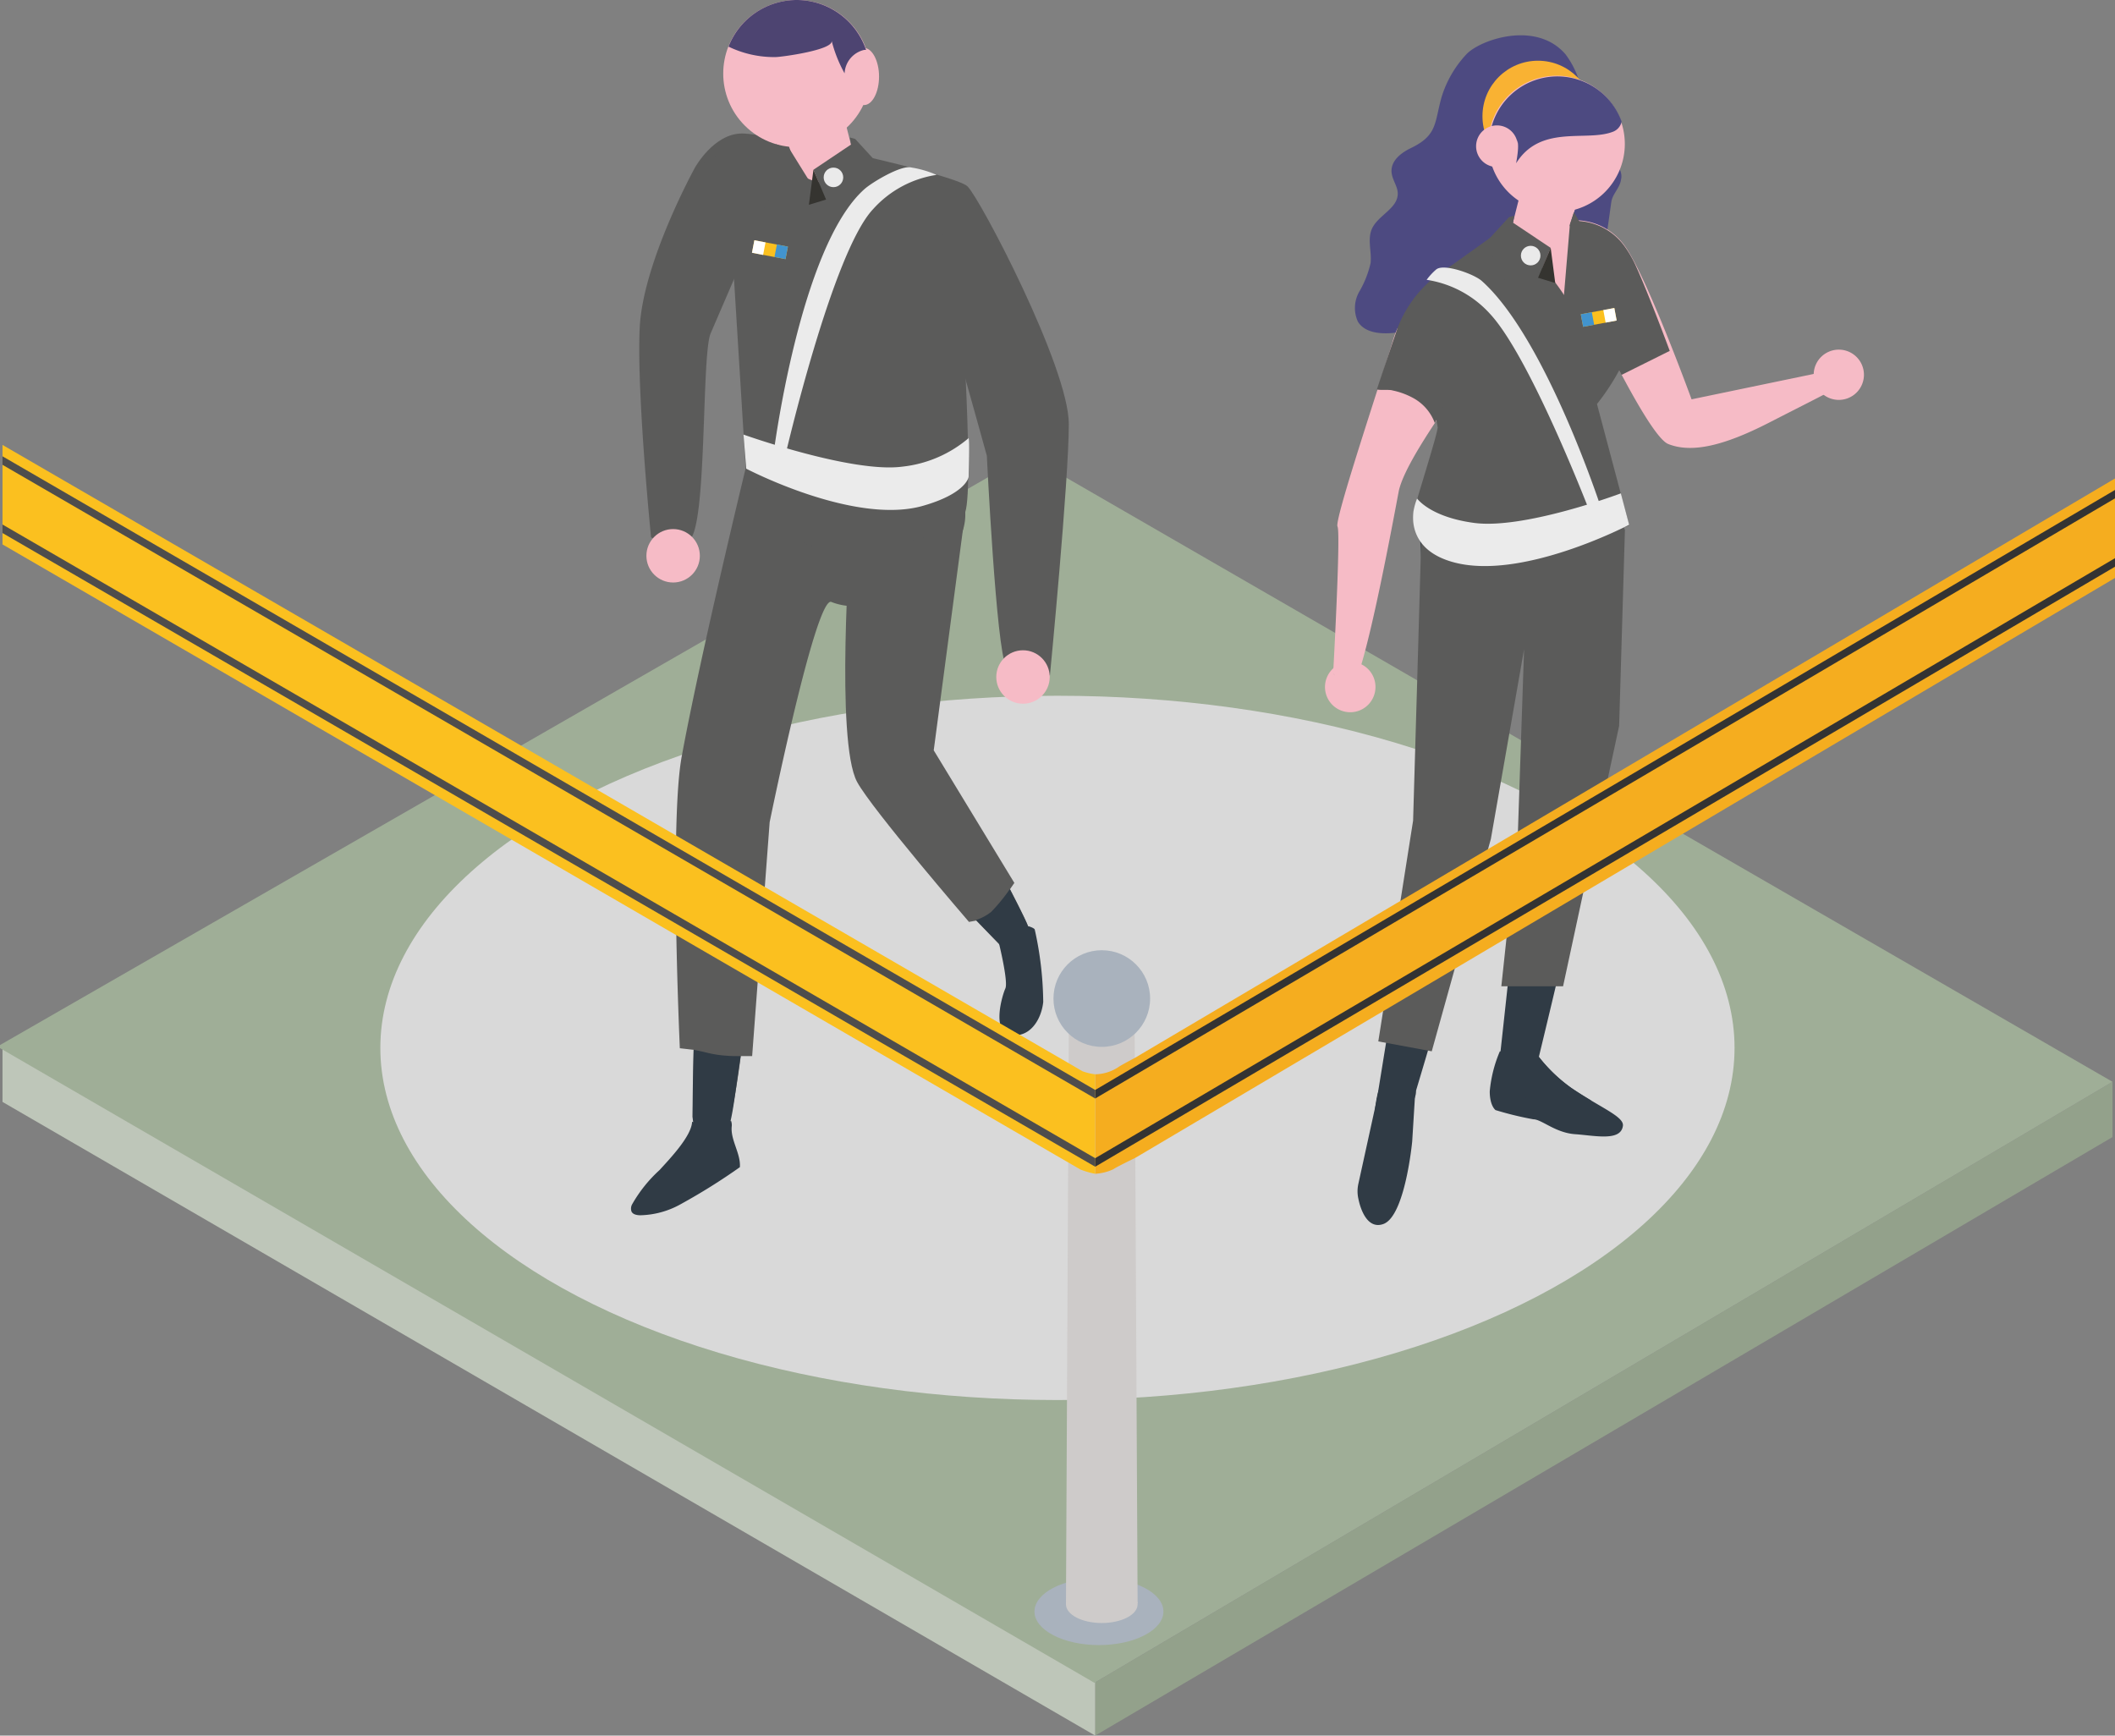 <svg xmlns="http://www.w3.org/2000/svg" viewBox="0 0 186.01 152.64"><rect x="0" y="0" width="186.01" height="152.64" fill="#808080" stroke="none"/><defs><style>.cls-1{isolation:isolate;}.cls-2{fill:#93a18b;}.cls-3{fill:#bec6b9;}.cls-4{fill:#9fae97;}.cls-5{fill:#d9d9d9;mix-blend-mode:multiply;}.cls-6{fill:#4d4a81;}.cls-7{fill:#f9b233;}.cls-8{fill:#f6bbc6;}.cls-9{fill:#303b45;}.cls-10{fill:#5b5b5a;}.cls-11{fill:#353430;}.cls-12{fill:#eaeaea;}.cls-13,.cls-14,.cls-15{fill:none;stroke-miterlimit:10;stroke-width:1.12px;}.cls-13{stroke:#fbc01f;}.cls-14{stroke:#4294ce;}.cls-15{stroke:#fff;}.cls-16{fill:#ebebeb;}.cls-17{fill:#4d4471;}.cls-18{fill:#a9b2bd;}.cls-19{fill:#cecbca;}.cls-20{fill:#f5ad1f;}.cls-21{fill:#fbc01f;}.cls-22{fill:#333;}.cls-23{fill:#4e4d4c;}</style></defs><title>G07_11_01</title><g class="cls-1"><g id="Livello_1" data-name="Livello 1"><polygon class="cls-2" points="185.79 95.14 185.79 100 96.32 152.64 96.32 147.96 185.79 95.14"/><polygon class="cls-3" points="96.32 147.89 96.32 152.64 0.22 96.91 0.22 92.16 96.32 147.89"/><polygon class="cls-4" points="96.1 147.91 0 92.18 0 91.91 90.31 40.01 185.79 95.14 96.25 148 96.1 147.91"/></g><g id="Livello_2" data-name="Livello 2"><ellipse class="cls-5" cx="93" cy="92.16" rx="59.55" ry="30.97"/><path class="cls-6" d="M147.44,27.25c-2.18-1.48-1.71-2.51-2-4.87a8,8,0,0,0-1.55-4c-2.59-3-7.5-1.28-8.71,0A9.64,9.64,0,0,0,133,22.13c-.65,2.29-.34,3.37-2.72,4.51-.82.4-1.69,1.05-1.69,2,0,.72.56,1.34.55,2,0,1.32-1.75,1.9-2.28,3.11-.4.93,0,2-.11,3a8.88,8.88,0,0,1-1,2.52,2.9,2.9,0,0,0-.12,2.62c.6,1,2,1.11,3.13,1s2.37-.46,3.41,0c.84.41,1.39,1.28,2.23,1.68a3.35,3.35,0,0,0,3.36-.57l.23-.2a3.12,3.12,0,0,0,2.65.57c.89-.28,1.56-1.06,2.45-1.33,1.11-.35,1.27-1.86,2.38-1.54s2.26-8.82,2.45-10.12c.1-.71.75-1.24.85-1.95C149,28.54,148.19,27.76,147.44,27.25Z" transform="translate(-6.21 -13.61)"/><circle class="cls-7" cx="135.26" cy="10.22" r="4.88"/><path class="cls-8" d="M123.46,72.8s.68-12.31.38-12.89,4-13.34,4.85-16.26a8.14,8.14,0,0,1,.42-1.16c.3.11.59.23.89.33a7.06,7.06,0,0,1,1.84.81,5,5,0,0,1,1.81,2.66,9,9,0,0,1,.39,2.12c-1.74,2.51-4.47,6.49-4.83,8.49-1,5.35-2.6,13.57-3.7,16.44C125,74.7,123.46,72.8,123.46,72.8Z" transform="translate(-6.21 -13.61)"/><path class="cls-8" d="M168.72,47.07c.43,0-2.25,1.32-7,3.75-3.92,2-6.73,2.66-8.79,1.84S144.15,37,144.15,37l.13-4a5.35,5.35,0,0,1,4.8,2.2c1.92,2.6,5.9,13.53,5.9,13.53l11.55-2.4Z" transform="translate(-6.21 -13.61)"/><path class="cls-9" d="M138.12,106.07a11.55,11.55,0,0,0-.89,3.52c0,1.29.51,1.65.51,1.65a28.59,28.59,0,0,0,3.33.81c.72,0,1.93,1.19,3.67,1.31s4,.65,4.2-.72c.14-.83-2-1.62-4.51-3.33a13.63,13.63,0,0,1-2.88-2.75Z" transform="translate(-6.21 -13.61)"/><path class="cls-9" d="M127.44,109.68s.14,1.24,1.24,1.17a3.56,3.56,0,0,0,2-1.23l-.27,4.38s-.62,6.58-2.54,7.26c-1.37.49-2-1.23-2.2-2.25a3,3,0,0,1,0-1.26Z" transform="translate(-6.21 -13.61)"/><path class="cls-9" d="M131.09,86.93s1.09-16.84.73-18.11-.73-8.15-.73-8.15l15.22-5.61,1.9,1.88s-.09,15,.27,17.32-6.93,32.3-6.93,32.3a2,2,0,0,1-2,1.25c-1.52-.07-1.43-1.2-1.43-1.2s2.38-21.67,2.38-22.76-.18-14.3-.18-14.3-2.17,10.86-2.9,15.57-6.7,24.5-6.7,24.5-.41,1.84-1.78,2-1.64-1.3-1.64-1.3Z" transform="translate(-6.21 -13.61)"/><path class="cls-10" d="M148.61,77.45l-4.93,22.9-5.43,0,1.46-13.64.54-16-2.92,16.68-5.2,18.68-4.7-.87,3.06-19.42s.77-26,.77-27.14,1,.18,1,.18l15-2.74,1.86,4.13Z" transform="translate(-6.21 -13.61)"/><path class="cls-9" d="M138.61,106.14l2.94.42a13.63,13.63,0,0,0,2.88,2.75c.59.4,1.16.75,1.69,1.07a.38.38,0,0,1,0,.15c0,.38-.52.53-.9.56a13.56,13.56,0,0,1-5.46-1.19,2.91,2.91,0,0,1-1.23-.71,2.21,2.21,0,0,1-.42-1.25A2.51,2.51,0,0,1,138.61,106.14Z" transform="translate(-6.21 -13.61)"/><path class="cls-9" d="M129.89,112.82a20.81,20.81,0,0,1-.83,2.57c-.13.32-.31.67-.65.75a.81.81,0,0,1-.78-.32,2.44,2.44,0,0,1-.48-1.37,13.69,13.69,0,0,1,.16-4.38c.14-.66.41-1.41,1.05-1.63a2.12,2.12,0,0,1,1.64.41,1.6,1.6,0,0,1,.67.56c.16.31,0,.62-.1.94C130.34,111.17,130.11,112,129.89,112.82Z" transform="translate(-6.21 -13.61)"/><path class="cls-10" d="M138,34s5.1-1.24,7.57-.62a4.46,4.46,0,0,1,3.49,3.08,52.8,52.8,0,0,1,.85,5.28c.09,3.39-3.25,7.4-3.25,7.4l2.84,10.68s-12.49,4.8-15.55,3.27c-3.27-1.63-3.53-3.48-3.43-4.38.07-.54,2.15-7,2.13-7.52L131,41.89a5.84,5.84,0,0,1,2.43-4.62Z" transform="translate(-6.21 -13.61)"/><path class="cls-8" d="M170.14,46.58a2.21,2.21,0,1,1-2.21-2.22A2.21,2.21,0,0,1,170.14,46.58Z" transform="translate(-6.21 -13.61)"/><path class="cls-8" d="M127.18,74A2.22,2.22,0,1,1,125,71.81,2.21,2.21,0,0,1,127.18,74Z" transform="translate(-6.21 -13.61)"/><path class="cls-10" d="M128.87,43.07c-.07.2-.13.39-.18.58C128.74,43.46,128.8,43.27,128.87,43.07Z" transform="translate(-6.21 -13.61)"/><path class="cls-10" d="M132.4,50.82a4.13,4.13,0,0,0-1.91-2.21,6.58,6.58,0,0,0-1.8-.66c-.3-.1-1.09,0-1.38-.09-.09.19,1.87-5.56,1.8-5.37a10.65,10.65,0,0,1,5.56-5.92c2.31-.91,7.89,2.12,7.89,2.12.6,1.44-7,7.6-7,7.6s-.65.87-1.52,2.12C134,47.69,132.4,50.82,132.4,50.82Z" transform="translate(-6.21 -13.61)"/><path class="cls-10" d="M123.61,73a1.52,1.52,0,0,1-.15-.17Z" transform="translate(-6.21 -13.61)"/><path class="cls-10" d="M144.28,33.06a5.35,5.35,0,0,1,4.8,2.2,10.29,10.29,0,0,1,1.06,1.87c1.2,2.68,2.92,7.34,2.92,7.34l-4.24,2.11-.2-.38c-2.27-4.3-4.47-9.16-4.47-9.16Z" transform="translate(-6.21 -13.61)"/><path class="cls-8" d="M139.76,34s-2.21.61-2.41,1.13,1.43-.5,3.17.78a15.88,15.88,0,0,1,3.24,3.64s1.63-1,1.58-4.37S139.76,34,139.76,34Z" transform="translate(-6.21 -13.61)"/><path class="cls-8" d="M145.66,29.14l-2,6.17h0a3.85,3.85,0,0,1-4.3.44h0a1,1,0,0,1-.47-1.07l1.52-6Z" transform="translate(-6.21 -13.61)"/><polygon class="cls-10" points="136.38 21.8 135.43 24.13 132.29 24.56 130.61 21.39 132.71 19.1 133.18 18.97 133.07 19.59 136.38 21.8"/><polygon class="cls-11" points="136.78 24.89 135.27 24.43 136.38 21.8 136.78 24.89"/><polygon class="cls-10" points="137.47 26.86 140.69 22.5 138.42 18.66 138.07 19.72 137.47 26.86"/><circle class="cls-12" cx="134.62" cy="22.48" r="0.86"/><line class="cls-13" x1="139.13" y1="28.19" x2="142.08" y2="27.64"/><line class="cls-14" x1="139.13" y1="28.19" x2="140.1" y2="28.01"/><line class="cls-15" x1="141.11" y1="27.82" x2="142.08" y2="27.64"/><path class="cls-16" d="M148.76,57l.73,2.76s-9.52,5-15.55,3.27c-3.51-1-3.53-3.48-3.43-4.38a5.84,5.84,0,0,1,.33-1.2s1.11,1.61,4.95,2.14C140.2,60.22,148.76,57,148.76,57Z" transform="translate(-6.21 -13.61)"/><path class="cls-16" d="M146.1,58.81l1-.29s-4.9-15.16-10.58-20.21c-.68-.6-3.33-1.56-4-1a5.41,5.41,0,0,0-.84.91,9.39,9.39,0,0,1,5.58,3C140.83,45.06,146.1,58.81,146.1,58.81Z" transform="translate(-6.21 -13.61)"/><path class="cls-8" d="M149.11,26.27a6,6,0,1,1-6-6A6,6,0,0,1,149.11,26.27Z" transform="translate(-6.21 -13.61)"/><path class="cls-6" d="M148,25.22a1.23,1.23,0,0,0,.83-.91,6,6,0,0,0-11.65,2,6.84,6.84,0,0,0,.05.79,2,2,0,0,0,.81,0c.6-.15,2-.64,1.51-1.37.22.36.24.87,0,2.24C141.69,24.54,145.68,26.08,148,25.22Z" transform="translate(-6.21 -13.61)"/><path class="cls-8" d="M139.69,26.46a1.83,1.83,0,1,1-1.82-1.82A1.82,1.82,0,0,1,139.69,26.46Z" transform="translate(-6.21 -13.61)"/><path class="cls-10" d="M71.79,54.79s-4,16.5-5.62,25.33C65.09,85.86,66,105.8,66,105.8l1.22.14-.09,5.92a3.26,3.26,0,0,0,2.76,1.38c.62,0,1.47-6.75,1.47-6.75l1,0L73.9,85.92s4-19.66,5.4-19.38a5.3,5.3,0,0,0,2.52.35c3.91-.74,9.5-4.17,9.28-8.23-.27-5.25-4.41-5.52-4.41-5.52s-7.18-.56-8-.28S71.79,54.79,71.79,54.79Z" transform="translate(-6.21 -13.61)"/><path class="cls-10" d="M81,60.74s-1.34,18.05.59,21.64c1.3,2.4,9.84,12.31,9.84,12.31l.64-.12,2.24,2.31s3.16.41,2.33-1.8c-.21-.57-1.6-3.27-1.6-3.27l.38-.55L88.33,79.6,91.1,58.66,85,51.2Z" transform="translate(-6.21 -13.61)"/><path class="cls-10" d="M67.33,28.35s1.65-3,4.14-3S90.19,28.93,91.3,30s8.91,15.93,8.91,20.9S98.55,73,98.55,73s-3,.55-3.86-.83S93,53.69,93,53.69s-4.41-16-4.41-15.18S67.33,28.35,67.33,28.35Z" transform="translate(-6.21 -13.61)"/><path class="cls-10" d="M72.06,28.3l16.2,4.49,2.29,4.06s1.38,19.32.55,21.81-9.93,3.58-13.24,3-6.07-6.9-6.07-6.9l-1.7-27.54Z" transform="translate(-6.21 -13.61)"/><path class="cls-10" d="M67.33,28.35s-4.59,8.32-4.86,14.11,1,18.4,1,18.4a3.55,3.55,0,0,0,3.31.28c1.65-.83,1.1-16.28,1.93-18.21s6.07-14.08,6.07-14.08S72.85,25,67.33,28.35Z" transform="translate(-6.21 -13.61)"/><circle class="cls-8" cx="76.28" cy="20.08" r="6.47" transform="translate(1.94 46.21) rotate(-45)"/><path class="cls-8" d="M74.14,22.07l2.2,6.66h0a4.17,4.17,0,0,0,4.64.48l.71-.38-1.84-7.24Z" transform="translate(-6.21 -13.61)"/><path class="cls-9" d="M94.06,96.54s.84,3.4.57,4-1.23,3.77.43,4.08,2.72-1.25,2.9-2.88a30.25,30.25,0,0,0-.74-6.35c0-.16-.55-.32-.55-.32Z" transform="translate(-6.21 -13.61)"/><path class="cls-9" d="M69.28,106.37c-.84-.13-1.11-.26-2.07-.43-.09,3.37-.09,5.92-.09,5.92.22,2.26.93,2.06,2.8,1.48.6-.19.85-3,1.43-6.85A12.6,12.6,0,0,1,69.28,106.37Z" transform="translate(-6.21 -13.61)"/><path class="cls-9" d="M96.62,95.08c-.2-.54-.81-1.75-1.6-3.27a15.54,15.54,0,0,1-1.64,2,4.21,4.21,0,0,1-1.33.71c1.33,1.39,2.24,2.31,2.24,2.31S97.45,97.29,96.62,95.08Z" transform="translate(-6.21 -13.61)"/><path class="cls-9" d="M71.28,116.26c.09-1.18-.82-2.37-.72-3.55a1.09,1.09,0,0,0-.06-.54,1.32,1.32,0,0,1-.89.3,10.22,10.22,0,0,1-2.53-.2c-.06,1.28-2,3.29-2.85,4.23a12.23,12.23,0,0,0-2.41,3,.78.78,0,0,0-.07.66c.12.26.46.32.75.33a7.61,7.61,0,0,0,3.62-1A53.74,53.74,0,0,0,71.28,116.26Z" transform="translate(-6.21 -13.61)"/><path class="cls-8" d="M83.52,20.34c0,1.38-.59,2.51-1.32,2.51s-1.32-1.13-1.32-2.51.59-2.51,1.32-2.51S83.52,19,83.52,20.34Z" transform="translate(-6.21 -13.61)"/><path class="cls-17" d="M76.28,13.61a6.46,6.46,0,0,0-6,4.1,9.21,9.21,0,0,0,4.13.92c.51,0,5.14-.63,4.94-1.44a11.86,11.86,0,0,0,1.14,2.87A2.22,2.22,0,0,1,82.21,18l.17,0A6.46,6.46,0,0,0,76.28,13.61Z" transform="translate(-6.21 -13.61)"/><circle class="cls-8" cx="89.97" cy="59.54" r="2.35"/><circle class="cls-8" cx="59.2" cy="48.88" r="2.35"/><polygon class="cls-10" points="71.54 14.93 72.5 17.25 75.63 17.68 77.31 14.51 75.21 12.22 74.74 12.09 74.85 12.71 71.54 14.93"/><polygon class="cls-11" points="71.14 18.01 72.65 17.55 71.54 14.93 71.14 18.01"/><polygon class="cls-10" points="71.37 16.22 68.23 15.84 68.23 12.68 69.44 13.11 71.37 16.22"/><circle class="cls-12" cx="73.3" cy="15.6" r="0.86"/><line class="cls-13" x1="69.19" y1="22.24" x2="66.24" y2="21.68"/><line class="cls-14" x1="69.19" y1="22.24" x2="68.22" y2="22.05"/><line class="cls-15" x1="67.22" y1="21.87" x2="66.24" y2="21.68"/><path class="cls-16" d="M71.6,51.83l.24,3s9.53,5,15.56,3.26c3.5-1,4-2.33,4-2.59,0-.63.09-3,0-3.36a10.76,10.76,0,0,1-5.83,2.51C81.14,55.24,71.6,51.83,71.6,51.83Z" transform="translate(-6.21 -13.61)"/><path class="cls-16" d="M75.24,53.83l-1-.3s2.3-18.23,8-23.29c.67-.6,3.24-2.14,4.12-1.9a9.19,9.19,0,0,1,2.22.65A9.37,9.37,0,0,0,83,32C79.39,35.82,75.24,53.83,75.24,53.83Z" transform="translate(-6.21 -13.61)"/><ellipse class="cls-18" cx="96.65" cy="141.73" rx="5.67" ry="2.95"/><ellipse class="cls-19" cx="96.9" cy="141.1" rx="3.15" ry="1.64"/><polygon class="cls-19" points="100.05 141.02 93.75 141.1 94 90.52 99.79 90.52 100.05 141.02"/><path class="cls-20" d="M192.22,55.69v8.75l-86.16,51s-1.66.8-1.93,1a4.33,4.33,0,0,1-1.6.4v-8.75a3.79,3.79,0,0,0,2.14-.7c.42-.25,1.33-.73,1.33-.73Z" transform="translate(-6.21 -13.61)"/><path class="cls-21" d="M102.53,108.09v8.75a6.58,6.58,0,0,1-1.31-.38l-1.07-.62L6.43,61.49V52.74l93.76,54.37,1.21.71A4.9,4.9,0,0,0,102.53,108.09Z" transform="translate(-6.21 -13.61)"/><polygon class="cls-22" points="186.01 43.09 186.01 43.83 96.32 96.61 96.32 95.86 186.01 43.09"/><polygon class="cls-23" points="96.32 95.86 96.32 96.61 0.22 40.88 0.22 40.13 96.32 95.86"/><polyline class="cls-23" points="96.32 101.86 96.32 102.61 0.22 46.88 0.22 46.13"/><polygon class="cls-22" points="186.01 49.09 186.01 49.84 96.32 102.61 96.32 101.86 186.01 49.09"/><circle class="cls-18" cx="96.9" cy="87.82" r="4.25"/></g></g></svg>